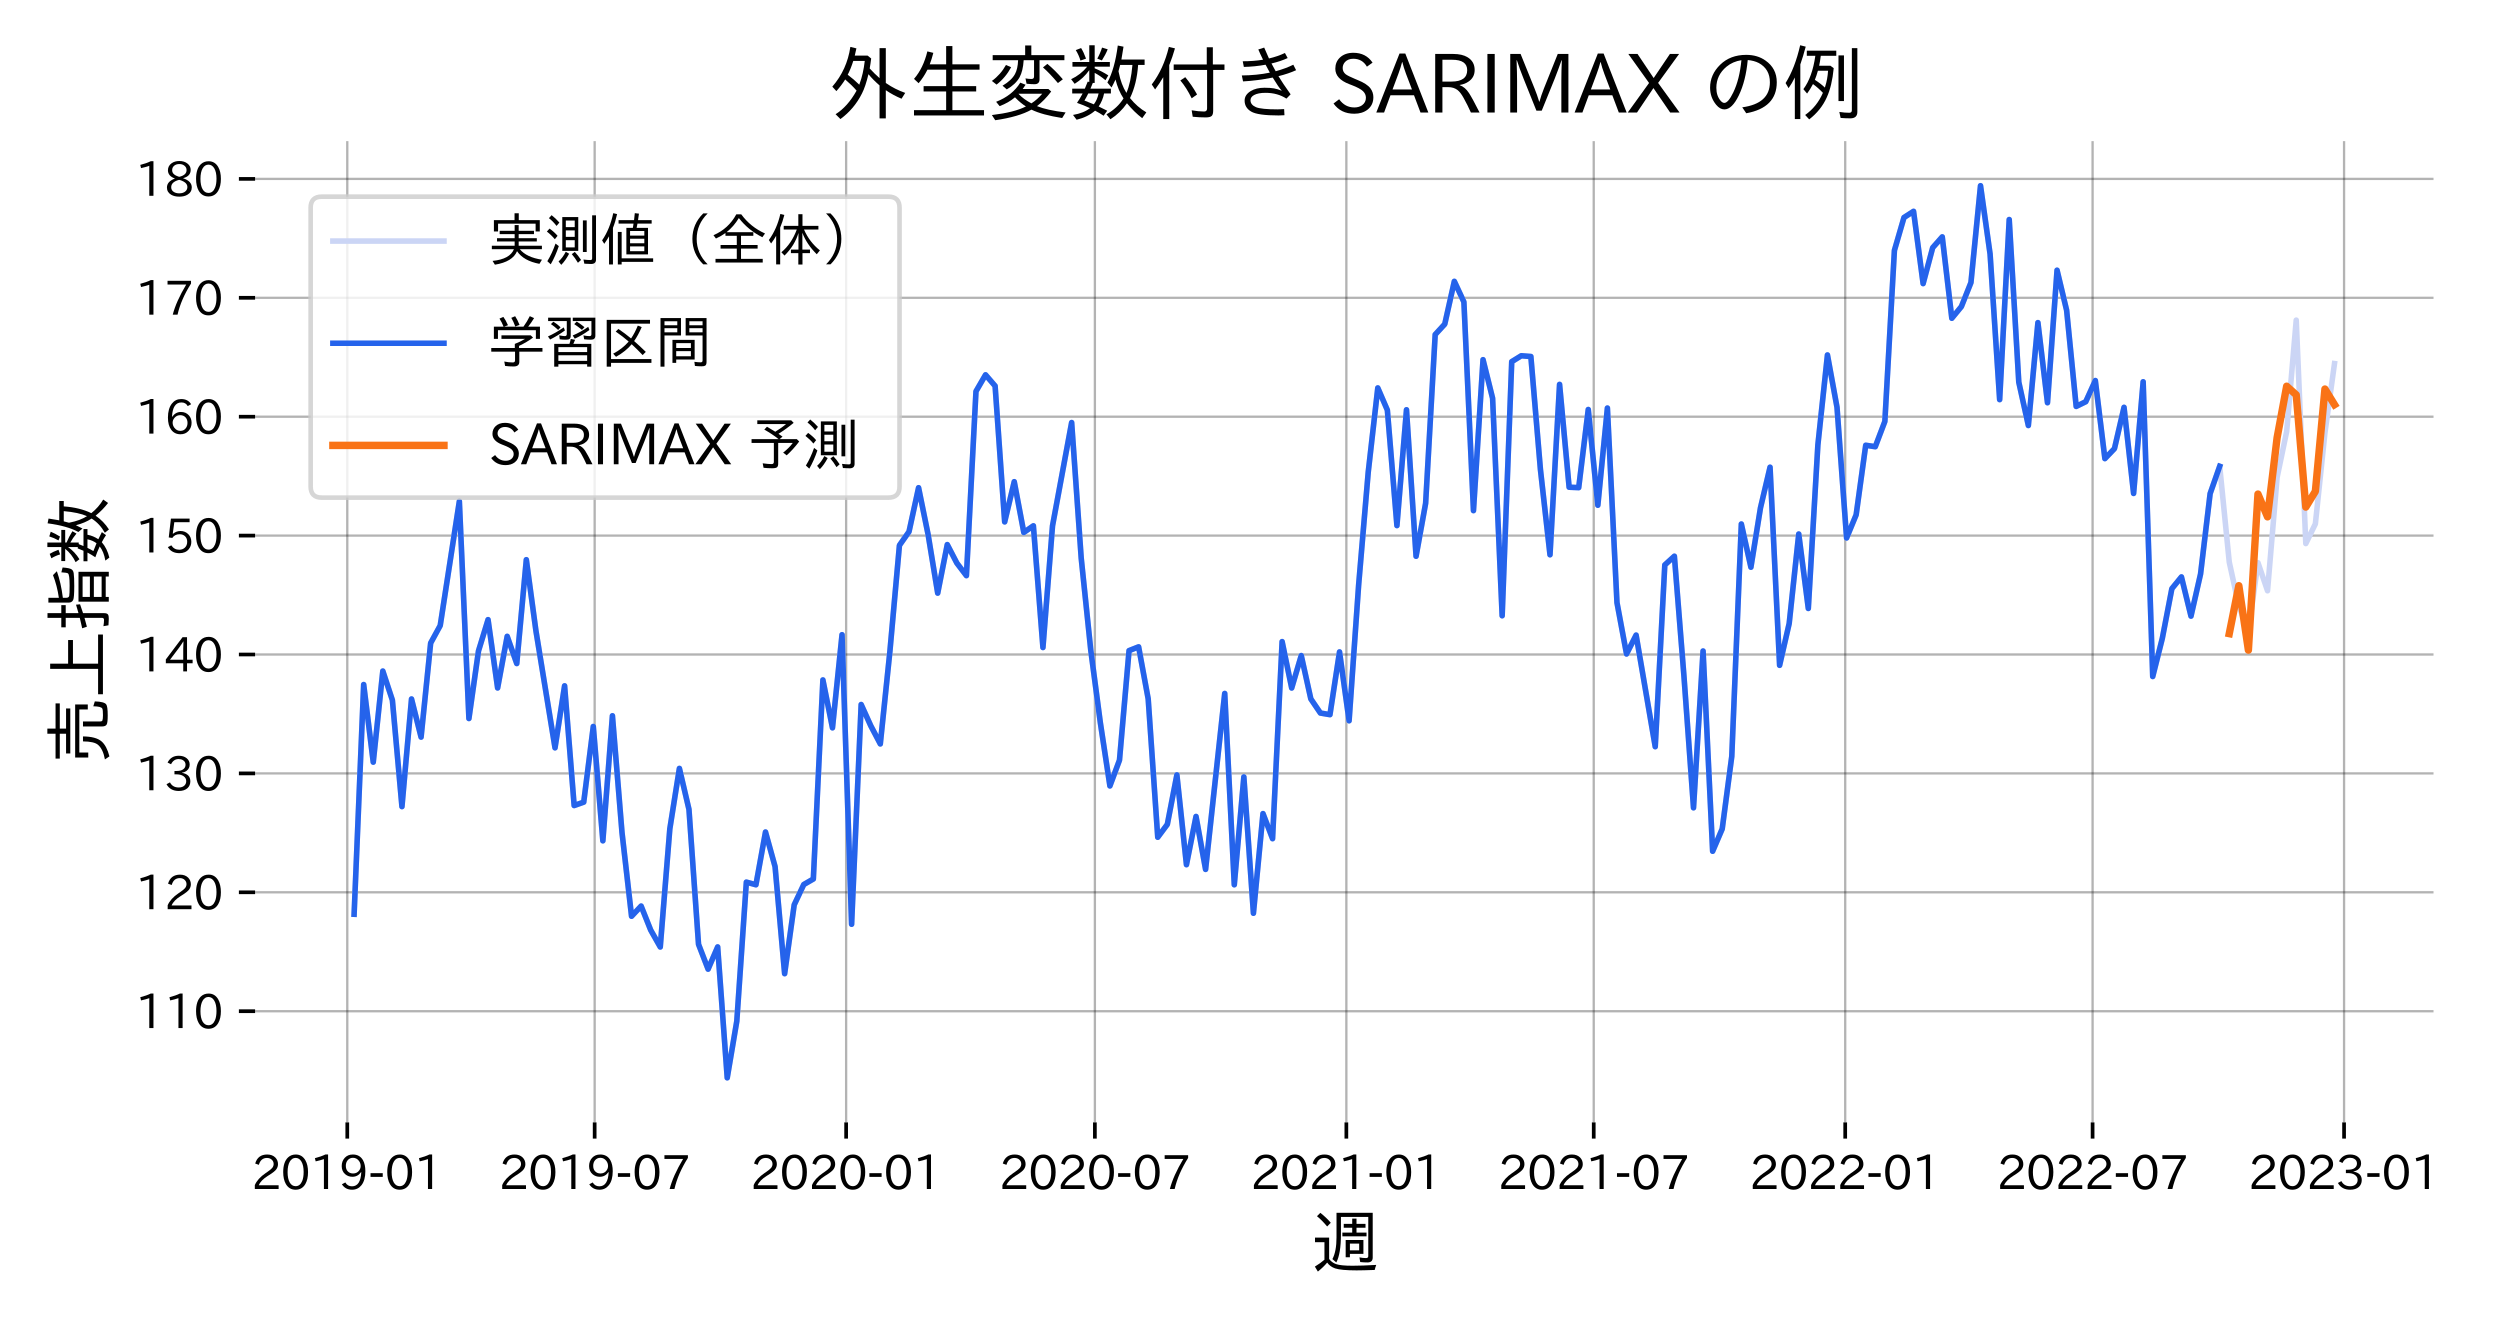 <?xml version="1.0" encoding="utf-8" standalone="no"?>
<!DOCTYPE svg PUBLIC "-//W3C//DTD SVG 1.1//EN"
  "http://www.w3.org/Graphics/SVG/1.1/DTD/svg11.dtd">
<svg xmlns:xlink="http://www.w3.org/1999/xlink" width="540pt" height="288pt" viewBox="0 0 540 288" xmlns="http://www.w3.org/2000/svg" version="1.1">
 <defs>
  <style type="text/css">*{stroke-linejoin: round; stroke-linecap: butt}</style>
 </defs>
 <g id="figure_1">
  <g id="patch_1">
   <path d="M 0 288 
L 540 288 
L 540 0 
L 0 0 
z
" style="fill: #ffffff"/>
  </g>
  <g id="axes_1">
   <g id="patch_2">
    <path d="M 55.1 242.44 
L 525.64 242.44 
L 525.64 30.48 
L 55.1 30.48 
z
" style="fill: #ffffff"/>
   </g>
   <g id="matplotlib.axis_1">
    <g id="xtick_1">
     <g id="line2d_1">
      <path d="M 75.012 242.44 
L 75.012 30.48 
" clip-path="url(#p48bb4547c5)" style="fill: none; stroke: #000000; stroke-opacity: 0.3; stroke-width: 0.5; stroke-linecap: square"/>
     </g>
     <g id="line2d_2">
      <defs>
       <path id="m33525cfb78" d="M 0 0 
L 0 3.5 
" style="stroke: #000000; stroke-width: 0.8"/>
      </defs>
      <g>
       <use xlink:href="#m33525cfb78" x="75.012" y="242.44" style="stroke: #000000; stroke-width: 0.8"/>
      </g>
     </g>
     <g id="text_1">
      <!-- 2019-01 -->
      <g transform="translate(54.327 256.931) scale(0.1 -0.1)">
       <defs>
        <path id="IPAexGothic-32" d="M 3659 63 
L 447 63 
L 447 594 
Q 825 1475 1894 2203 
L 2072 2322 
Q 2619 2697 2791 2906 
Q 2988 3153 2988 3444 
Q 2988 3772 2756 4003 
Q 2500 4259 2084 4259 
Q 1250 4259 991 3328 
L 497 3506 
Q 853 4725 2116 4725 
Q 2806 4725 3216 4316 
Q 3575 3947 3575 3425 
Q 3575 3038 3344 2722 
Q 3131 2416 2366 1938 
L 2231 1856 
Q 1256 1253 978 569 
L 3659 569 
L 3659 63 
z
" transform="scale(0.016)"/>
        <path id="IPAexGothic-30" d="M 2038 4725 
Q 2881 4725 3334 3944 
Q 3694 3325 3694 2344 
Q 3694 1372 3334 741 
Q 2888 -31 2016 -31 
Q 1147 -31 700 741 
Q 341 1372 341 2350 
Q 341 3713 1000 4334 
Q 1419 4725 2038 4725 
z
M 2016 4266 
Q 1516 4266 1228 3759 
Q 934 3247 934 2344 
Q 934 1456 1222 947 
Q 1513 447 2016 447 
Q 2619 447 2909 1153 
Q 3100 1622 3100 2375 
Q 3100 3256 2806 3759 
Q 2509 4266 2016 4266 
z
" transform="scale(0.016)"/>
        <path id="IPAexGothic-31" d="M 2463 63 
L 1900 63 
L 1900 4103 
Q 1372 3922 788 3797 
L 684 4231 
Q 1519 4441 2106 4731 
L 2463 4731 
L 2463 63 
z
" transform="scale(0.016)"/>
        <path id="IPAexGothic-39" d="M 2984 2356 
Q 2544 1716 1813 1716 
Q 1253 1716 847 2056 
Q 366 2459 366 3163 
Q 366 3813 769 4266 
Q 1181 4725 1869 4725 
Q 2800 4725 3241 3950 
Q 3559 3378 3559 2472 
Q 3559 1250 3041 588 
Q 2553 -31 1769 -31 
Q 859 -31 391 703 
L 853 953 
Q 1156 428 1753 428 
Q 2922 428 3009 2356 
L 2984 2356 
z
M 1888 4278 
Q 1450 4278 1172 3950 
Q 922 3653 922 3200 
Q 922 2741 1159 2478 
Q 1434 2163 1906 2163 
Q 2431 2163 2728 2572 
Q 2925 2847 2925 3169 
Q 2925 3553 2694 3863 
Q 2375 4278 1888 4278 
z
" transform="scale(0.016)"/>
        <path id="IPAexGothic-2d" d="M 1969 1703 
L 319 1703 
L 319 2203 
L 1969 2203 
L 1969 1703 
z
" transform="scale(0.016)"/>
       </defs>
       <use xlink:href="#IPAexGothic-32"/>
       <use xlink:href="#IPAexGothic-30" transform="translate(62.988 0)"/>
       <use xlink:href="#IPAexGothic-31" transform="translate(125.977 0)"/>
       <use xlink:href="#IPAexGothic-39" transform="translate(188.965 0)"/>
       <use xlink:href="#IPAexGothic-2d" transform="translate(251.953 0)"/>
       <use xlink:href="#IPAexGothic-30" transform="translate(287.744 0)"/>
       <use xlink:href="#IPAexGothic-31" transform="translate(350.732 0)"/>
      </g>
     </g>
    </g>
    <g id="xtick_2">
     <g id="line2d_3">
      <path d="M 128.446 242.44 
L 128.446 30.48 
" clip-path="url(#p48bb4547c5)" style="fill: none; stroke: #000000; stroke-opacity: 0.3; stroke-width: 0.5; stroke-linecap: square"/>
     </g>
     <g id="line2d_4">
      <g>
       <use xlink:href="#m33525cfb78" x="128.446" y="242.44" style="stroke: #000000; stroke-width: 0.8"/>
      </g>
     </g>
     <g id="text_2">
      <!-- 2019-07 -->
      <g transform="translate(107.76 256.931) scale(0.1 -0.1)">
       <defs>
        <path id="IPAexGothic-37" d="M 3597 4263 
Q 2238 2106 1778 63 
L 1131 63 
Q 1581 1834 2950 4128 
L 428 4128 
L 428 4634 
L 3597 4634 
L 3597 4263 
z
" transform="scale(0.016)"/>
       </defs>
       <use xlink:href="#IPAexGothic-32"/>
       <use xlink:href="#IPAexGothic-30" transform="translate(62.988 0)"/>
       <use xlink:href="#IPAexGothic-31" transform="translate(125.977 0)"/>
       <use xlink:href="#IPAexGothic-39" transform="translate(188.965 0)"/>
       <use xlink:href="#IPAexGothic-2d" transform="translate(251.953 0)"/>
       <use xlink:href="#IPAexGothic-30" transform="translate(287.744 0)"/>
       <use xlink:href="#IPAexGothic-37" transform="translate(350.732 0)"/>
      </g>
     </g>
    </g>
    <g id="xtick_3">
     <g id="line2d_5">
      <path d="M 182.765 242.44 
L 182.765 30.48 
" clip-path="url(#p48bb4547c5)" style="fill: none; stroke: #000000; stroke-opacity: 0.3; stroke-width: 0.5; stroke-linecap: square"/>
     </g>
     <g id="line2d_6">
      <g>
       <use xlink:href="#m33525cfb78" x="182.765" y="242.44" style="stroke: #000000; stroke-width: 0.8"/>
      </g>
     </g>
     <g id="text_3">
      <!-- 2020-01 -->
      <g transform="translate(162.08 256.931) scale(0.1 -0.1)">
       <use xlink:href="#IPAexGothic-32"/>
       <use xlink:href="#IPAexGothic-30" transform="translate(62.988 0)"/>
       <use xlink:href="#IPAexGothic-32" transform="translate(125.977 0)"/>
       <use xlink:href="#IPAexGothic-30" transform="translate(188.965 0)"/>
       <use xlink:href="#IPAexGothic-2d" transform="translate(251.953 0)"/>
       <use xlink:href="#IPAexGothic-30" transform="translate(287.744 0)"/>
       <use xlink:href="#IPAexGothic-31" transform="translate(350.732 0)"/>
      </g>
     </g>
    </g>
    <g id="xtick_4">
     <g id="line2d_7">
      <path d="M 236.494 242.44 
L 236.494 30.48 
" clip-path="url(#p48bb4547c5)" style="fill: none; stroke: #000000; stroke-opacity: 0.3; stroke-width: 0.5; stroke-linecap: square"/>
     </g>
     <g id="line2d_8">
      <g>
       <use xlink:href="#m33525cfb78" x="236.494" y="242.44" style="stroke: #000000; stroke-width: 0.8"/>
      </g>
     </g>
     <g id="text_4">
      <!-- 2020-07 -->
      <g transform="translate(215.808 256.931) scale(0.1 -0.1)">
       <use xlink:href="#IPAexGothic-32"/>
       <use xlink:href="#IPAexGothic-30" transform="translate(62.988 0)"/>
       <use xlink:href="#IPAexGothic-32" transform="translate(125.977 0)"/>
       <use xlink:href="#IPAexGothic-30" transform="translate(188.965 0)"/>
       <use xlink:href="#IPAexGothic-2d" transform="translate(251.953 0)"/>
       <use xlink:href="#IPAexGothic-30" transform="translate(287.744 0)"/>
       <use xlink:href="#IPAexGothic-37" transform="translate(350.732 0)"/>
      </g>
     </g>
    </g>
    <g id="xtick_5">
     <g id="line2d_9">
      <path d="M 290.813 242.44 
L 290.813 30.48 
" clip-path="url(#p48bb4547c5)" style="fill: none; stroke: #000000; stroke-opacity: 0.3; stroke-width: 0.5; stroke-linecap: square"/>
     </g>
     <g id="line2d_10">
      <g>
       <use xlink:href="#m33525cfb78" x="290.813" y="242.44" style="stroke: #000000; stroke-width: 0.8"/>
      </g>
     </g>
     <g id="text_5">
      <!-- 2021-01 -->
      <g transform="translate(270.128 256.931) scale(0.1 -0.1)">
       <use xlink:href="#IPAexGothic-32"/>
       <use xlink:href="#IPAexGothic-30" transform="translate(62.988 0)"/>
       <use xlink:href="#IPAexGothic-32" transform="translate(125.977 0)"/>
       <use xlink:href="#IPAexGothic-31" transform="translate(188.965 0)"/>
       <use xlink:href="#IPAexGothic-2d" transform="translate(251.953 0)"/>
       <use xlink:href="#IPAexGothic-30" transform="translate(287.744 0)"/>
       <use xlink:href="#IPAexGothic-31" transform="translate(350.732 0)"/>
      </g>
     </g>
    </g>
    <g id="xtick_6">
     <g id="line2d_11">
      <path d="M 344.246 242.44 
L 344.246 30.48 
" clip-path="url(#p48bb4547c5)" style="fill: none; stroke: #000000; stroke-opacity: 0.3; stroke-width: 0.5; stroke-linecap: square"/>
     </g>
     <g id="line2d_12">
      <g>
       <use xlink:href="#m33525cfb78" x="344.246" y="242.44" style="stroke: #000000; stroke-width: 0.8"/>
      </g>
     </g>
     <g id="text_6">
      <!-- 2021-07 -->
      <g transform="translate(323.561 256.931) scale(0.1 -0.1)">
       <use xlink:href="#IPAexGothic-32"/>
       <use xlink:href="#IPAexGothic-30" transform="translate(62.988 0)"/>
       <use xlink:href="#IPAexGothic-32" transform="translate(125.977 0)"/>
       <use xlink:href="#IPAexGothic-31" transform="translate(188.965 0)"/>
       <use xlink:href="#IPAexGothic-2d" transform="translate(251.953 0)"/>
       <use xlink:href="#IPAexGothic-30" transform="translate(287.744 0)"/>
       <use xlink:href="#IPAexGothic-37" transform="translate(350.732 0)"/>
      </g>
     </g>
    </g>
    <g id="xtick_7">
     <g id="line2d_13">
      <path d="M 398.565 242.44 
L 398.565 30.48 
" clip-path="url(#p48bb4547c5)" style="fill: none; stroke: #000000; stroke-opacity: 0.3; stroke-width: 0.5; stroke-linecap: square"/>
     </g>
     <g id="line2d_14">
      <g>
       <use xlink:href="#m33525cfb78" x="398.565" y="242.44" style="stroke: #000000; stroke-width: 0.8"/>
      </g>
     </g>
     <g id="text_7">
      <!-- 2022-01 -->
      <g transform="translate(377.88 256.931) scale(0.1 -0.1)">
       <use xlink:href="#IPAexGothic-32"/>
       <use xlink:href="#IPAexGothic-30" transform="translate(62.988 0)"/>
       <use xlink:href="#IPAexGothic-32" transform="translate(125.977 0)"/>
       <use xlink:href="#IPAexGothic-32" transform="translate(188.965 0)"/>
       <use xlink:href="#IPAexGothic-2d" transform="translate(251.953 0)"/>
       <use xlink:href="#IPAexGothic-30" transform="translate(287.744 0)"/>
       <use xlink:href="#IPAexGothic-31" transform="translate(350.732 0)"/>
      </g>
     </g>
    </g>
    <g id="xtick_8">
     <g id="line2d_15">
      <path d="M 451.999 242.44 
L 451.999 30.48 
" clip-path="url(#p48bb4547c5)" style="fill: none; stroke: #000000; stroke-opacity: 0.3; stroke-width: 0.5; stroke-linecap: square"/>
     </g>
     <g id="line2d_16">
      <g>
       <use xlink:href="#m33525cfb78" x="451.999" y="242.44" style="stroke: #000000; stroke-width: 0.8"/>
      </g>
     </g>
     <g id="text_8">
      <!-- 2022-07 -->
      <g transform="translate(431.314 256.931) scale(0.1 -0.1)">
       <use xlink:href="#IPAexGothic-32"/>
       <use xlink:href="#IPAexGothic-30" transform="translate(62.988 0)"/>
       <use xlink:href="#IPAexGothic-32" transform="translate(125.977 0)"/>
       <use xlink:href="#IPAexGothic-32" transform="translate(188.965 0)"/>
       <use xlink:href="#IPAexGothic-2d" transform="translate(251.953 0)"/>
       <use xlink:href="#IPAexGothic-30" transform="translate(287.744 0)"/>
       <use xlink:href="#IPAexGothic-37" transform="translate(350.732 0)"/>
      </g>
     </g>
    </g>
    <g id="xtick_9">
     <g id="line2d_17">
      <path d="M 506.318 242.44 
L 506.318 30.48 
" clip-path="url(#p48bb4547c5)" style="fill: none; stroke: #000000; stroke-opacity: 0.3; stroke-width: 0.5; stroke-linecap: square"/>
     </g>
     <g id="line2d_18">
      <g>
       <use xlink:href="#m33525cfb78" x="506.318" y="242.44" style="stroke: #000000; stroke-width: 0.8"/>
      </g>
     </g>
     <g id="text_9">
      <!-- 2023-01 -->
      <g transform="translate(485.633 256.931) scale(0.1 -0.1)">
       <defs>
        <path id="IPAexGothic-33" d="M 2381 2419 
Q 3506 2216 3506 1278 
Q 3506 716 3128 356 
Q 2709 -31 1944 -31 
Q 797 -31 288 881 
L 756 1131 
Q 1109 441 1938 441 
Q 2425 441 2694 691 
Q 2950 928 2950 1291 
Q 2950 1719 2566 1978 
Q 2216 2213 1644 2213 
L 1363 2213 
L 1363 2669 
L 1656 2669 
Q 2231 2669 2534 2888 
Q 2859 3119 2859 3509 
Q 2859 3934 2494 4138 
Q 2259 4278 1931 4278 
Q 1238 4278 903 3578 
L 434 3803 
Q 897 4725 1938 4725 
Q 2597 4725 3006 4394 
Q 3416 4069 3416 3534 
Q 3416 3028 3019 2706 
Q 2763 2500 2381 2444 
L 2381 2419 
z
" transform="scale(0.016)"/>
       </defs>
       <use xlink:href="#IPAexGothic-32"/>
       <use xlink:href="#IPAexGothic-30" transform="translate(62.988 0)"/>
       <use xlink:href="#IPAexGothic-32" transform="translate(125.977 0)"/>
       <use xlink:href="#IPAexGothic-33" transform="translate(188.965 0)"/>
       <use xlink:href="#IPAexGothic-2d" transform="translate(251.953 0)"/>
       <use xlink:href="#IPAexGothic-30" transform="translate(287.744 0)"/>
       <use xlink:href="#IPAexGothic-31" transform="translate(350.732 0)"/>
      </g>
     </g>
    </g>
    <g id="text_10">
     <!-- 週 -->
     <g transform="translate(283.17 273.617) scale(0.144 -0.144)">
      <defs>
       <path id="IPAexGothic-9031" d="M 1703 728 
Q 1944 394 2356 247 
Q 2788 94 3891 94 
Q 4791 94 6119 172 
Q 6019 -84 5978 -300 
Q 4853 -341 4275 -341 
Q 2825 -341 2259 -153 
Q 1791 9 1519 391 
Q 1175 -28 647 -453 
L 366 13 
Q 916 350 1263 659 
L 1263 2303 
L 378 2303 
L 378 2731 
L 1703 2731 
L 1703 728 
z
M 4916 2509 
L 4916 1209 
L 3650 1209 
L 3650 891 
L 3253 891 
L 3253 2509 
L 4916 2509 
z
M 4519 2169 
L 3650 2169 
L 3650 1541 
L 4519 1541 
L 4519 2169 
z
M 5788 5056 
L 5788 863 
Q 5788 403 5294 403 
Q 4950 403 4616 441 
L 4544 878 
Q 4866 813 5159 813 
Q 5372 813 5372 997 
L 5372 4672 
L 2809 4672 
L 2809 3053 
Q 2809 1206 2375 403 
L 2009 716 
Q 2394 1438 2394 2753 
L 2394 5056 
L 5788 5056 
z
M 4269 4019 
L 5113 4019 
L 5113 3659 
L 4269 3659 
L 4269 3200 
L 5209 3200 
L 5209 2853 
L 2944 2853 
L 2944 3200 
L 3866 3200 
L 3866 3659 
L 3072 3659 
L 3072 4019 
L 3866 4019 
L 3866 4513 
L 4269 4513 
L 4269 4019 
z
M 1516 3775 
Q 1034 4359 563 4738 
L 878 5056 
Q 1484 4572 1856 4122 
L 1516 3775 
z
" transform="scale(0.016)"/>
      </defs>
      <use xlink:href="#IPAexGothic-9031"/>
     </g>
    </g>
   </g>
   <g id="matplotlib.axis_2">
    <g id="ytick_1">
     <g id="line2d_19">
      <path d="M 55.1 218.422 
L 525.64 218.422 
" clip-path="url(#p48bb4547c5)" style="fill: none; stroke: #000000; stroke-opacity: 0.3; stroke-width: 0.5; stroke-linecap: square"/>
     </g>
     <g id="line2d_20">
      <defs>
       <path id="m627db02316" d="M 0 0 
L -3.5 0 
" style="stroke: #000000; stroke-width: 0.8"/>
      </defs>
      <g>
       <use xlink:href="#m627db02316" x="55.1" y="218.422" style="stroke: #000000; stroke-width: 0.8"/>
      </g>
     </g>
     <g id="text_11">
      <!-- 110 -->
      <g transform="translate(29.205 222.168) scale(0.1 -0.1)">
       <use xlink:href="#IPAexGothic-31"/>
       <use xlink:href="#IPAexGothic-31" transform="translate(62.988 0)"/>
       <use xlink:href="#IPAexGothic-30" transform="translate(125.977 0)"/>
      </g>
     </g>
    </g>
    <g id="ytick_2">
     <g id="line2d_21">
      <path d="M 55.1 192.739 
L 525.64 192.739 
" clip-path="url(#p48bb4547c5)" style="fill: none; stroke: #000000; stroke-opacity: 0.3; stroke-width: 0.5; stroke-linecap: square"/>
     </g>
     <g id="line2d_22">
      <g>
       <use xlink:href="#m627db02316" x="55.1" y="192.739" style="stroke: #000000; stroke-width: 0.8"/>
      </g>
     </g>
     <g id="text_12">
      <!-- 120 -->
      <g transform="translate(29.205 196.485) scale(0.1 -0.1)">
       <use xlink:href="#IPAexGothic-31"/>
       <use xlink:href="#IPAexGothic-32" transform="translate(62.988 0)"/>
       <use xlink:href="#IPAexGothic-30" transform="translate(125.977 0)"/>
      </g>
     </g>
    </g>
    <g id="ytick_3">
     <g id="line2d_23">
      <path d="M 55.1 167.057 
L 525.64 167.057 
" clip-path="url(#p48bb4547c5)" style="fill: none; stroke: #000000; stroke-opacity: 0.3; stroke-width: 0.5; stroke-linecap: square"/>
     </g>
     <g id="line2d_24">
      <g>
       <use xlink:href="#m627db02316" x="55.1" y="167.057" style="stroke: #000000; stroke-width: 0.8"/>
      </g>
     </g>
     <g id="text_13">
      <!-- 130 -->
      <g transform="translate(29.205 170.802) scale(0.1 -0.1)">
       <use xlink:href="#IPAexGothic-31"/>
       <use xlink:href="#IPAexGothic-33" transform="translate(62.988 0)"/>
       <use xlink:href="#IPAexGothic-30" transform="translate(125.977 0)"/>
      </g>
     </g>
    </g>
    <g id="ytick_4">
     <g id="line2d_25">
      <path d="M 55.1 141.374 
L 525.64 141.374 
" clip-path="url(#p48bb4547c5)" style="fill: none; stroke: #000000; stroke-opacity: 0.3; stroke-width: 0.5; stroke-linecap: square"/>
     </g>
     <g id="line2d_26">
      <g>
       <use xlink:href="#m627db02316" x="55.1" y="141.374" style="stroke: #000000; stroke-width: 0.8"/>
      </g>
     </g>
     <g id="text_14">
      <!-- 140 -->
      <g transform="translate(29.205 145.119) scale(0.1 -0.1)">
       <defs>
        <path id="IPAexGothic-34" d="M 3813 1159 
L 3059 1159 
L 3059 63 
L 2547 63 
L 2547 1159 
L 197 1159 
L 197 1672 
L 2456 4678 
L 3059 4678 
L 3059 1634 
L 3813 1634 
L 3813 1159 
z
M 2578 4109 
L 2559 4109 
Q 2278 3656 2003 3284 
L 759 1634 
L 2547 1634 
L 2547 3144 
Q 2547 3481 2578 4109 
z
" transform="scale(0.016)"/>
       </defs>
       <use xlink:href="#IPAexGothic-31"/>
       <use xlink:href="#IPAexGothic-34" transform="translate(62.988 0)"/>
       <use xlink:href="#IPAexGothic-30" transform="translate(125.977 0)"/>
      </g>
     </g>
    </g>
    <g id="ytick_5">
     <g id="line2d_27">
      <path d="M 55.1 115.691 
L 525.64 115.691 
" clip-path="url(#p48bb4547c5)" style="fill: none; stroke: #000000; stroke-opacity: 0.3; stroke-width: 0.5; stroke-linecap: square"/>
     </g>
     <g id="line2d_28">
      <g>
       <use xlink:href="#m627db02316" x="55.1" y="115.691" style="stroke: #000000; stroke-width: 0.8"/>
      </g>
     </g>
     <g id="text_15">
      <!-- 150 -->
      <g transform="translate(29.205 119.436) scale(0.1 -0.1)">
       <defs>
        <path id="IPAexGothic-35" d="M 1178 2603 
Q 1634 2963 2172 2963 
Q 2816 2963 3241 2528 
Q 3638 2113 3638 1497 
Q 3638 938 3297 513 
Q 2869 -31 2031 -31 
Q 959 -31 469 784 
L 938 1028 
Q 1309 434 2013 434 
Q 2466 434 2769 716 
Q 3081 1013 3081 1503 
Q 3081 1966 2806 2241 
Q 2519 2528 2056 2528 
Q 1406 2528 1072 2028 
L 591 2091 
L 884 4634 
L 3406 4634 
L 3406 4153 
L 1341 4153 
L 1134 2603 
L 1178 2603 
z
" transform="scale(0.016)"/>
       </defs>
       <use xlink:href="#IPAexGothic-31"/>
       <use xlink:href="#IPAexGothic-35" transform="translate(62.988 0)"/>
       <use xlink:href="#IPAexGothic-30" transform="translate(125.977 0)"/>
      </g>
     </g>
    </g>
    <g id="ytick_6">
     <g id="line2d_29">
      <path d="M 55.1 90.008 
L 525.64 90.008 
" clip-path="url(#p48bb4547c5)" style="fill: none; stroke: #000000; stroke-opacity: 0.3; stroke-width: 0.5; stroke-linecap: square"/>
     </g>
     <g id="line2d_30">
      <g>
       <use xlink:href="#m627db02316" x="55.1" y="90.008" style="stroke: #000000; stroke-width: 0.8"/>
      </g>
     </g>
     <g id="text_16">
      <!-- 160 -->
      <g transform="translate(29.205 93.754) scale(0.1 -0.1)">
       <defs>
        <path id="IPAexGothic-36" d="M 1056 2328 
Q 1509 2981 2234 2981 
Q 2906 2981 3316 2513 
Q 3675 2106 3675 1522 
Q 3675 884 3272 434 
Q 2853 -31 2178 -31 
Q 1375 -31 922 581 
Q 481 1178 481 2228 
Q 481 3425 1013 4109 
Q 1494 4725 2272 4725 
Q 3191 4725 3609 4025 
L 3150 3775 
Q 2894 4266 2300 4266 
Q 1119 4266 1031 2328 
L 1056 2328 
z
M 2141 2547 
Q 1684 2547 1384 2206 
Q 1116 1900 1116 1541 
Q 1116 1156 1353 844 
Q 1672 428 2159 428 
Q 2669 428 2941 844 
Q 3125 1128 3125 1503 
Q 3125 1944 2881 2228 
Q 2600 2547 2141 2547 
z
" transform="scale(0.016)"/>
       </defs>
       <use xlink:href="#IPAexGothic-31"/>
       <use xlink:href="#IPAexGothic-36" transform="translate(62.988 0)"/>
       <use xlink:href="#IPAexGothic-30" transform="translate(125.977 0)"/>
      </g>
     </g>
    </g>
    <g id="ytick_7">
     <g id="line2d_31">
      <path d="M 55.1 64.326 
L 525.64 64.326 
" clip-path="url(#p48bb4547c5)" style="fill: none; stroke: #000000; stroke-opacity: 0.3; stroke-width: 0.5; stroke-linecap: square"/>
     </g>
     <g id="line2d_32">
      <g>
       <use xlink:href="#m627db02316" x="55.1" y="64.326" style="stroke: #000000; stroke-width: 0.8"/>
      </g>
     </g>
     <g id="text_17">
      <!-- 170 -->
      <g transform="translate(29.205 68.071) scale(0.1 -0.1)">
       <use xlink:href="#IPAexGothic-31"/>
       <use xlink:href="#IPAexGothic-37" transform="translate(62.988 0)"/>
       <use xlink:href="#IPAexGothic-30" transform="translate(125.977 0)"/>
      </g>
     </g>
    </g>
    <g id="ytick_8">
     <g id="line2d_33">
      <path d="M 55.1 38.643 
L 525.64 38.643 
" clip-path="url(#p48bb4547c5)" style="fill: none; stroke: #000000; stroke-opacity: 0.3; stroke-width: 0.5; stroke-linecap: square"/>
     </g>
     <g id="line2d_34">
      <g>
       <use xlink:href="#m627db02316" x="55.1" y="38.643" style="stroke: #000000; stroke-width: 0.8"/>
      </g>
     </g>
     <g id="text_18">
      <!-- 180 -->
      <g transform="translate(29.205 42.388) scale(0.1 -0.1)">
       <defs>
        <path id="IPAexGothic-38" d="M 2541 2425 
Q 3700 2031 3700 1197 
Q 3700 541 3100 197 
Q 2663 -56 2016 -56 
Q 1366 -56 928 197 
Q 347 531 347 1178 
Q 347 1988 1409 2381 
L 1409 2400 
Q 481 2734 481 3509 
Q 481 4100 981 4456 
Q 1406 4756 2019 4756 
Q 2703 4756 3131 4403 
Q 3553 4069 3553 3566 
Q 3553 2706 2541 2444 
L 2541 2425 
z
M 2022 2625 
Q 2997 2856 2997 3528 
Q 2997 3916 2675 4150 
Q 2413 4347 2016 4347 
Q 1606 4347 1331 4128 
Q 1050 3897 1050 3522 
Q 1050 3150 1350 2925 
Q 1494 2809 1722 2722 
Q 1984 2616 2022 2625 
z
M 1978 2209 
Q 922 1931 922 1216 
Q 922 775 1313 556 
Q 1606 391 2009 391 
Q 2575 391 2881 697 
Q 3106 922 3106 1250 
Q 3106 1594 2794 1850 
Q 2609 1994 2350 2100 
Q 2047 2222 1978 2209 
z
" transform="scale(0.016)"/>
       </defs>
       <use xlink:href="#IPAexGothic-31"/>
       <use xlink:href="#IPAexGothic-38" transform="translate(62.988 0)"/>
       <use xlink:href="#IPAexGothic-30" transform="translate(125.977 0)"/>
      </g>
     </g>
    </g>
    <g id="text_19">
     <!-- 売上指数 -->
     <g transform="translate(22.469 165.26) rotate(-90) scale(0.144 -0.144)">
      <defs>
       <path id="IPAexGothic-58f2" d="M 2938 4544 
L 2938 5313 
L 3419 5313 
L 3419 4544 
L 5781 4544 
L 5781 4147 
L 3419 4147 
L 3419 3559 
L 5306 3559 
L 5306 3163 
L 1088 3163 
L 1088 3559 
L 2938 3559 
L 2938 4147 
L 609 4147 
L 609 4544 
L 2938 4544 
z
M 5684 2706 
L 5684 1522 
L 5216 1522 
L 5216 2316 
L 1178 2316 
L 1178 1478 
L 709 1478 
L 709 2706 
L 5684 2706 
z
M 531 -84 
Q 1494 91 1894 556 
Q 2213 913 2222 1972 
L 2688 1972 
Q 2678 756 2216 225 
Q 1794 -256 819 -506 
L 531 -84 
z
M 3622 1972 
L 4091 1972 
L 4091 353 
Q 4091 191 4181 153 
Q 4313 100 4684 100 
Q 5169 100 5294 159 
Q 5503 256 5513 1006 
L 5972 863 
Q 5944 -22 5691 -206 
Q 5503 -347 4659 -347 
Q 3981 -347 3809 -250 
Q 3622 -144 3622 178 
L 3622 1972 
z
" transform="scale(0.016)"/>
       <path id="IPAexGothic-4e0a" d="M 3259 3366 
L 5475 3366 
L 5475 2913 
L 3259 2913 
L 3259 556 
L 5991 556 
L 5991 103 
L 391 103 
L 391 556 
L 2772 556 
L 2772 5050 
L 3259 5050 
L 3259 3366 
z
" transform="scale(0.016)"/>
       <path id="IPAexGothic-6307" d="M 1303 4006 
L 1303 5300 
L 1744 5300 
L 1744 4006 
L 2494 4006 
L 2494 3591 
L 1744 3591 
L 1744 2394 
Q 1997 2456 2538 2625 
L 2575 2247 
Q 1997 2047 1744 1966 
L 1744 -13 
Q 1744 -291 1609 -378 
Q 1500 -447 1219 -447 
Q 959 -447 606 -416 
L 522 56 
Q 859 0 1109 0 
Q 1303 0 1303 191 
L 1303 1831 
Q 941 1725 472 1606 
L 325 2047 
Q 1025 2197 1303 2272 
L 1303 3591 
L 413 3591 
L 413 4006 
L 1303 4006 
z
M 3184 4234 
Q 4325 4397 5309 4784 
L 5675 4422 
Q 4597 4034 3184 3859 
L 3184 3544 
Q 3184 3313 3356 3263 
Q 3513 3225 4344 3225 
Q 5372 3225 5475 3384 
Q 5544 3500 5572 4000 
L 6025 3884 
Q 5978 3200 5841 3028 
Q 5731 2878 5475 2841 
Q 5109 2791 4297 2791 
Q 3203 2791 2994 2888 
Q 2731 3003 2731 3328 
L 2731 5216 
L 3184 5216 
L 3184 4234 
z
M 5619 2394 
L 5619 -447 
L 5178 -447 
L 5178 -159 
L 3263 -159 
L 3263 -447 
L 2822 -447 
L 2822 2394 
L 5619 2394 
z
M 3263 2009 
L 3263 1325 
L 5178 1325 
L 5178 2009 
L 3263 2009 
z
M 3263 953 
L 3263 225 
L 5178 225 
L 5178 953 
L 3263 953 
z
" transform="scale(0.016)"/>
       <path id="IPAexGothic-6570" d="M 2847 1553 
Q 2741 1006 2425 534 
Q 2625 441 3091 203 
L 2809 -188 
Q 2541 0 2144 209 
Q 1569 -291 703 -500 
L 422 -125 
Q 1263 19 1747 406 
Q 1222 650 734 816 
Q 975 1172 1147 1503 
L 1172 1553 
L 359 1553 
L 359 1925 
L 1344 1925 
Q 1406 2066 1569 2475 
L 1691 2450 
L 1691 3372 
Q 1250 2738 550 2303 
L 275 2663 
Q 1019 3013 1528 3641 
L 378 3641 
L 378 4006 
L 1691 4006 
L 1691 5313 
L 2113 5313 
L 2113 4006 
L 3297 4006 
L 3297 3641 
L 2113 3641 
L 2113 3513 
Q 2659 3291 3175 2963 
L 2956 2584 
Q 2553 2922 2113 3159 
L 2113 2372 
L 1966 2372 
Q 1928 2288 1872 2141 
Q 1806 1975 1784 1925 
L 3378 1925 
L 3378 1553 
L 2847 1553 
z
M 2419 1553 
L 1613 1553 
Q 1478 1269 1313 997 
Q 1559 909 2047 703 
Q 2313 1047 2419 1553 
z
M 4363 1163 
Q 3953 1781 3738 2638 
Q 3575 2281 3428 2016 
L 3103 2406 
Q 3675 3444 3916 5291 
L 4363 5200 
Q 4284 4666 4197 4197 
L 6009 4197 
L 6009 3775 
L 5503 3775 
Q 5397 2275 4869 1191 
Q 5419 503 6144 75 
L 5822 -378 
Q 5188 106 4631 788 
Q 4113 34 3341 -463 
L 3031 -78 
Q 3888 406 4363 1163 
z
M 4588 1594 
Q 4938 2388 5059 3775 
L 4100 3775 
Q 4041 3519 3972 3288 
Q 3981 3250 3991 3194 
Q 4175 2256 4588 1594 
z
M 1003 4116 
Q 878 4544 638 4934 
L 1053 5094 
Q 1247 4788 1438 4269 
L 1003 4116 
z
M 2316 4269 
Q 2550 4688 2688 5131 
L 3128 4997 
Q 2966 4588 2675 4128 
L 2316 4269 
z
" transform="scale(0.016)"/>
      </defs>
      <use xlink:href="#IPAexGothic-58f2"/>
      <use xlink:href="#IPAexGothic-4e0a" transform="translate(100 0)"/>
      <use xlink:href="#IPAexGothic-6307" transform="translate(200 0)"/>
      <use xlink:href="#IPAexGothic-6570" transform="translate(300 0)"/>
     </g>
    </g>
   </g>
   <g id="line2d_35">
    <path d="M 76.488 197.479 
L 78.555 147.865 
L 80.621 164.623 
L 82.688 144.95 
L 84.754 151.228 
L 86.821 174.225 
L 88.887 150.982 
L 90.954 159.212 
L 93.02 138.904 
L 95.087 135.117 
L 99.22 108.285 
L 101.286 155.199 
L 103.353 140.61 
L 105.419 133.847 
L 107.486 148.596 
L 109.552 137.45 
L 111.619 143.323 
L 113.685 120.898 
L 115.751 136.19 
L 119.884 161.528 
L 121.951 148.141 
L 124.017 173.996 
L 126.084 173.262 
L 128.15 156.92 
L 130.217 181.614 
L 132.283 154.61 
L 134.35 179.806 
L 136.416 197.911 
L 138.483 195.71 
L 140.549 200.894 
L 142.616 204.55 
L 144.682 179.027 
L 146.749 165.98 
L 148.815 174.818 
L 150.882 203.969 
L 152.948 209.337 
L 155.015 204.536 
L 157.081 232.805 
L 159.148 220.571 
L 161.214 190.539 
L 163.281 191.107 
L 165.347 179.717 
L 167.414 187.186 
L 169.48 210.313 
L 171.547 195.442 
L 173.613 191.056 
L 175.68 189.862 
L 177.746 146.87 
L 179.813 157.208 
L 181.879 137.1 
L 183.946 199.636 
L 186.012 152.178 
L 188.079 156.751 
L 190.145 160.686 
L 192.212 140.751 
L 194.278 117.79 
L 196.345 114.847 
L 198.411 105.348 
L 200.478 115.508 
L 202.544 128.114 
L 204.611 117.634 
L 206.677 121.619 
L 208.744 124.34 
L 210.81 84.531 
L 212.877 80.962 
L 214.943 83.365 
L 217.009 112.726 
L 219.076 104.048 
L 221.142 115.01 
L 223.209 113.576 
L 225.275 139.864 
L 227.342 113.588 
L 231.475 91.27 
L 233.541 120.545 
L 235.608 140.461 
L 237.674 156.115 
L 239.741 169.761 
L 241.807 164.193 
L 243.874 140.534 
L 245.94 139.72 
L 248.007 150.943 
L 250.073 180.846 
L 252.14 178.069 
L 254.206 167.377 
L 256.273 186.772 
L 258.339 176.359 
L 260.406 187.789 
L 264.539 149.789 
L 266.605 191.108 
L 268.672 167.818 
L 270.738 197.262 
L 272.805 175.742 
L 274.871 181.153 
L 276.938 138.589 
L 279.004 148.608 
L 281.071 141.604 
L 283.137 150.962 
L 285.204 154.015 
L 287.27 154.364 
L 289.337 140.817 
L 291.403 155.686 
L 293.47 126.302 
L 295.536 101.995 
L 297.603 83.793 
L 299.669 88.576 
L 301.736 113.527 
L 303.802 88.514 
L 305.869 120.15 
L 307.935 108.713 
L 310.002 72.262 
L 312.068 70.01 
L 314.135 60.771 
L 316.201 65.224 
L 318.268 110.294 
L 320.334 77.693 
L 322.4 86.022 
L 324.467 133.002 
L 326.533 78.115 
L 328.6 76.843 
L 330.666 77.007 
L 332.733 101.413 
L 334.799 119.829 
L 336.866 83.03 
L 338.932 105.238 
L 340.999 105.326 
L 343.065 88.455 
L 345.132 109.13 
L 347.198 88.141 
L 349.265 130.163 
L 351.331 141.257 
L 353.398 137.18 
L 357.531 161.285 
L 359.597 122.027 
L 361.664 120.145 
L 363.73 146.007 
L 365.797 174.484 
L 367.863 140.62 
L 369.93 183.871 
L 371.996 179.046 
L 374.063 163.381 
L 376.129 113.188 
L 378.196 122.515 
L 380.262 109.698 
L 382.329 100.918 
L 384.395 143.708 
L 386.462 134.677 
L 388.528 115.353 
L 390.595 131.425 
L 392.661 96.103 
L 394.728 76.673 
L 396.794 87.976 
L 398.861 116.202 
L 400.927 111.203 
L 402.994 96.179 
L 405.06 96.484 
L 407.127 91.033 
L 409.193 54.089 
L 411.26 46.98 
L 413.326 45.649 
L 415.393 61.257 
L 417.459 53.503 
L 419.526 51.165 
L 421.592 68.744 
L 423.658 66.223 
L 425.725 61.029 
L 427.791 40.115 
L 429.858 54.87 
L 431.924 86.317 
L 433.991 47.423 
L 436.057 82.541 
L 438.124 91.911 
L 440.19 69.689 
L 442.257 86.987 
L 444.323 58.368 
L 446.39 67.018 
L 448.456 87.786 
L 450.523 86.769 
L 452.589 82.2 
L 454.656 99.063 
L 456.722 96.902 
L 458.789 87.985 
L 460.855 106.58 
L 462.922 82.466 
L 464.988 146.125 
L 467.055 137.9 
L 469.121 127.155 
L 471.188 124.615 
L 473.254 133.083 
L 475.321 123.974 
L 477.387 106.62 
L 479.454 100.719 
L 481.52 121.416 
L 483.587 130.872 
L 485.653 136.403 
L 487.72 121.543 
L 489.786 127.606 
L 491.853 103.123 
L 493.919 93.217 
L 495.986 69.148 
L 498.052 117.41 
L 500.119 113.156 
L 502.185 93.501 
L 504.252 78.532 
L 504.252 78.532 
" clip-path="url(#p48bb4547c5)" style="fill: none; stroke: #cbd5f5; stroke-width: 1.2; stroke-linecap: square"/>
   </g>
   <g id="line2d_36">
    <path d="M 76.488 197.479 
L 78.555 147.865 
L 80.621 164.623 
L 82.688 144.95 
L 84.754 151.228 
L 86.821 174.225 
L 88.887 150.982 
L 90.954 159.212 
L 93.02 138.904 
L 95.087 135.117 
L 99.22 108.285 
L 101.286 155.199 
L 103.353 140.61 
L 105.419 133.847 
L 107.486 148.596 
L 109.552 137.45 
L 111.619 143.323 
L 113.685 120.898 
L 115.751 136.19 
L 119.884 161.528 
L 121.951 148.141 
L 124.017 173.996 
L 126.084 173.262 
L 128.15 156.92 
L 130.217 181.614 
L 132.283 154.61 
L 134.35 179.806 
L 136.416 197.911 
L 138.483 195.71 
L 140.549 200.894 
L 142.616 204.55 
L 144.682 179.027 
L 146.749 165.98 
L 148.815 174.818 
L 150.882 203.969 
L 152.948 209.337 
L 155.015 204.536 
L 157.081 232.805 
L 159.148 220.571 
L 161.214 190.539 
L 163.281 191.107 
L 165.347 179.717 
L 167.414 187.186 
L 169.48 210.313 
L 171.547 195.442 
L 173.613 191.056 
L 175.68 189.862 
L 177.746 146.87 
L 179.813 157.208 
L 181.879 137.1 
L 183.946 199.636 
L 186.012 152.178 
L 188.079 156.751 
L 190.145 160.686 
L 192.212 140.751 
L 194.278 117.79 
L 196.345 114.847 
L 198.411 105.348 
L 200.478 115.508 
L 202.544 128.114 
L 204.611 117.634 
L 206.677 121.619 
L 208.744 124.34 
L 210.81 84.531 
L 212.877 80.962 
L 214.943 83.365 
L 217.009 112.726 
L 219.076 104.048 
L 221.142 115.01 
L 223.209 113.576 
L 225.275 139.864 
L 227.342 113.588 
L 231.475 91.27 
L 233.541 120.545 
L 235.608 140.461 
L 237.674 156.115 
L 239.741 169.761 
L 241.807 164.193 
L 243.874 140.534 
L 245.94 139.72 
L 248.007 150.943 
L 250.073 180.846 
L 252.14 178.069 
L 254.206 167.377 
L 256.273 186.772 
L 258.339 176.359 
L 260.406 187.789 
L 264.539 149.789 
L 266.605 191.108 
L 268.672 167.818 
L 270.738 197.262 
L 272.805 175.742 
L 274.871 181.153 
L 276.938 138.589 
L 279.004 148.608 
L 281.071 141.604 
L 283.137 150.962 
L 285.204 154.015 
L 287.27 154.364 
L 289.337 140.817 
L 291.403 155.686 
L 293.47 126.302 
L 295.536 101.995 
L 297.603 83.793 
L 299.669 88.576 
L 301.736 113.527 
L 303.802 88.514 
L 305.869 120.15 
L 307.935 108.713 
L 310.002 72.262 
L 312.068 70.01 
L 314.135 60.771 
L 316.201 65.224 
L 318.268 110.294 
L 320.334 77.693 
L 322.4 86.022 
L 324.467 133.002 
L 326.533 78.115 
L 328.6 76.843 
L 330.666 77.007 
L 332.733 101.413 
L 334.799 119.829 
L 336.866 83.03 
L 338.932 105.238 
L 340.999 105.326 
L 343.065 88.455 
L 345.132 109.13 
L 347.198 88.141 
L 349.265 130.163 
L 351.331 141.257 
L 353.398 137.18 
L 357.531 161.285 
L 359.597 122.027 
L 361.664 120.145 
L 363.73 146.007 
L 365.797 174.484 
L 367.863 140.62 
L 369.93 183.871 
L 371.996 179.046 
L 374.063 163.381 
L 376.129 113.188 
L 378.196 122.515 
L 380.262 109.698 
L 382.329 100.918 
L 384.395 143.708 
L 386.462 134.677 
L 388.528 115.353 
L 390.595 131.425 
L 392.661 96.103 
L 394.728 76.673 
L 396.794 87.976 
L 398.861 116.202 
L 400.927 111.203 
L 402.994 96.179 
L 405.06 96.484 
L 407.127 91.033 
L 409.193 54.089 
L 411.26 46.98 
L 413.326 45.649 
L 415.393 61.257 
L 417.459 53.503 
L 419.526 51.165 
L 421.592 68.744 
L 423.658 66.223 
L 425.725 61.029 
L 427.791 40.115 
L 429.858 54.87 
L 431.924 86.317 
L 433.991 47.423 
L 436.057 82.541 
L 438.124 91.911 
L 440.19 69.689 
L 442.257 86.987 
L 444.323 58.368 
L 446.39 67.018 
L 448.456 87.786 
L 450.523 86.769 
L 452.589 82.2 
L 454.656 99.063 
L 456.722 96.902 
L 458.789 87.985 
L 460.855 106.58 
L 462.922 82.466 
L 464.988 146.125 
L 467.055 137.9 
L 469.121 127.155 
L 471.188 124.615 
L 473.254 133.083 
L 475.321 123.974 
L 477.387 106.62 
L 479.454 100.719 
L 479.454 100.719 
" clip-path="url(#p48bb4547c5)" style="fill: none; stroke: #2563eb; stroke-width: 1.2; stroke-linecap: square"/>
   </g>
   <g id="line2d_37">
    <path d="M 481.52 136.864 
L 483.587 126.511 
L 485.653 140.433 
L 487.72 106.722 
L 489.786 111.637 
L 491.853 94.552 
L 493.919 83.423 
L 495.986 85.291 
L 498.052 109.526 
L 500.119 106.127 
L 502.185 84.036 
L 504.252 87.405 
" clip-path="url(#p48bb4547c5)" style="fill: none; stroke: #f97316; stroke-width: 1.6; stroke-linecap: square"/>
   </g>
   <g id="text_20">
    <!-- 外生変数付き SARIMAX の例 -->
    <g transform="translate(178.703 24.48) scale(0.173 -0.173)">
     <defs>
      <path id="IPAexGothic-5916" d="M 3306 3503 
Q 3647 3125 4075 2747 
L 4075 5088 
L 4563 5088 
L 4563 2369 
Q 4600 2344 4631 2325 
Q 5250 1891 6078 1594 
L 5791 1141 
Q 5144 1409 4563 1806 
L 4563 -397 
L 4075 -397 
L 4075 2178 
Q 3575 2609 3209 3053 
Q 2975 2078 2703 1550 
Q 2100 344 1022 -447 
L 644 -69 
Q 1581 519 2269 1747 
L 2281 1775 
Q 1903 2209 1394 2644 
Q 1109 2184 706 1734 
L 388 2081 
Q 1538 3406 1797 5184 
L 2269 5069 
Q 2197 4725 2141 4506 
L 3141 4506 
L 3422 4281 
Q 3372 3863 3306 3503 
z
M 2494 2234 
L 2513 2291 
Q 2806 3078 2922 4091 
L 2025 4091 
Q 1841 3500 1591 3009 
Q 2072 2653 2494 2234 
z
" transform="scale(0.016)"/>
      <path id="IPAexGothic-751f" d="M 1741 3822 
L 3022 3822 
L 3022 5250 
L 3509 5250 
L 3509 3822 
L 5628 3822 
L 5628 3406 
L 3509 3406 
L 3509 2125 
L 5366 2125 
L 5366 1709 
L 3509 1709 
L 3509 250 
L 5978 250 
L 5978 -166 
L 513 -166 
L 513 250 
L 3022 250 
L 3022 1709 
L 1263 1709 
L 1263 2125 
L 3022 2125 
L 3022 3406 
L 1563 3406 
Q 1266 2813 872 2350 
L 513 2688 
Q 1238 3519 1556 4834 
L 2022 4719 
Q 1894 4216 1741 3822 
z
" transform="scale(0.016)"/>
      <path id="IPAexGothic-5909" d="M 2147 1253 
Q 1641 822 944 563 
L 672 900 
Q 1938 1391 2556 2394 
L 2972 2231 
Q 2847 2034 2747 1900 
L 4750 1900 
L 4969 1700 
Q 4422 984 3859 563 
Q 4650 241 6094 69 
L 5825 -366 
Q 4275 -125 3431 288 
Q 2441 -272 603 -538 
L 341 -134 
Q 2103 75 2997 538 
Q 2591 791 2184 1209 
L 2147 1253 
z
M 2434 1528 
L 2422 1516 
Q 2803 1106 3425 778 
Q 3888 1078 4269 1528 
L 2434 1528 
z
M 4059 4147 
L 4059 2650 
Q 4059 2272 3663 2272 
Q 3416 2272 3047 2309 
L 2963 2725 
Q 3241 2681 3431 2681 
Q 3631 2681 3631 2872 
L 3631 4147 
L 2822 4147 
Q 2766 3291 2503 2816 
Q 2191 2259 1503 1869 
L 1172 2156 
Q 1878 2572 2144 3066 
Q 2359 3456 2388 4147 
L 403 4147 
L 403 4544 
L 2938 4544 
L 2938 5294 
L 3419 5294 
L 3419 4544 
L 6000 4544 
L 6000 4147 
L 4059 4147 
z
M 5494 2363 
Q 4828 3150 4328 3584 
L 4672 3859 
Q 5266 3369 5878 2656 
L 5494 2363 
z
M 341 2528 
Q 1025 3022 1441 3775 
L 1844 3597 
Q 1406 2781 706 2241 
L 341 2528 
z
" transform="scale(0.016)"/>
      <path id="IPAexGothic-4ed8" d="M 1681 3769 
L 1681 -447 
L 1213 -447 
L 1213 2822 
Q 913 2313 578 1863 
L 316 2253 
Q 1241 3463 1653 5184 
L 2128 5069 
Q 1928 4378 1719 3859 
L 1681 3769 
z
M 5084 3816 
L 5991 3816 
L 5991 3388 
L 5109 3388 
L 5109 213 
Q 5109 -78 5006 -191 
Q 4888 -319 4525 -319 
Q 4031 -319 3513 -266 
L 3431 238 
Q 3978 141 4403 141 
Q 4634 141 4634 384 
L 4634 3388 
L 2028 3388 
L 2028 3816 
L 4609 3816 
L 4609 5153 
L 5084 5153 
L 5084 3816 
z
M 3431 1172 
Q 3034 1994 2547 2566 
L 2931 2822 
Q 3428 2231 3853 1472 
L 3431 1172 
z
" transform="scale(0.016)"/>
      <path id="IPAexGothic-304d" d="M 2944 1600 
Q 2369 1600 2053 1428 
Q 1772 1275 1772 1019 
Q 1772 666 2200 481 
Q 2600 309 3903 309 
Q 4138 309 4397 331 
L 4422 -147 
Q 4203 -166 3969 -166 
Q 2325 -166 1819 141 
Q 1313 444 1313 994 
Q 1313 1447 1791 1738 
Q 2219 1997 2859 1997 
Q 3319 1997 3606 1947 
Q 3894 1894 4216 1759 
Q 3953 2050 3506 2791 
Q 2263 2547 1191 2491 
L 1094 2956 
Q 2263 2966 3281 3175 
Q 3019 3647 2950 3794 
Q 2125 3641 1253 3622 
L 1166 4063 
Q 2013 4063 2750 4184 
Q 2478 4744 2381 4984 
L 2841 5131 
Q 2925 4916 3213 4281 
Q 3888 4438 4459 4709 
L 4672 4313 
Q 4119 4056 3409 3891 
Q 3638 3447 3738 3284 
Q 4528 3503 5113 3794 
L 5331 3366 
Q 4738 3094 3953 2900 
Q 4272 2366 4903 1484 
L 4575 1147 
Q 3888 1600 2944 1600 
z
" transform="scale(0.016)"/>
      <path id="IPAexGothic-20" transform="scale(0.016)"/>
      <path id="IPAexGothic-53" d="M 2919 3641 
Q 2563 4259 1853 4259 
Q 1453 4259 1213 4009 
Q 1028 3803 1028 3534 
Q 1028 3238 1266 3047 
Q 1444 2913 1984 2688 
L 2200 2597 
Q 2925 2306 3191 1953 
Q 3422 1644 3422 1259 
Q 3422 644 2969 288 
Q 2559 -31 1931 -31 
Q 881 -31 313 766 
L 753 1100 
Q 1203 459 1938 459 
Q 2288 459 2534 625 
Q 2841 847 2841 1216 
Q 2841 1503 2616 1728 
Q 2375 1959 1728 2206 
L 1541 2278 
Q 453 2694 453 3481 
Q 453 4006 806 4347 
Q 1203 4725 1863 4725 
Q 2841 4725 3359 3956 
L 2919 3641 
z
" transform="scale(0.016)"/>
      <path id="IPAexGothic-41" d="M 4056 63 
L 3444 63 
L 2938 1409 
L 1100 1409 
L 603 63 
L -6 63 
L 1806 4666 
L 2259 4666 
L 4056 63 
z
M 2778 1863 
L 2316 3078 
Q 2125 3588 2028 4000 
L 2009 4000 
Q 1897 3563 1716 3078 
L 1263 1863 
L 2778 1863 
z
" transform="scale(0.016)"/>
      <path id="IPAexGothic-52" d="M 4072 63 
L 3394 63 
Q 3138 641 2828 1197 
Q 2584 1641 2344 1825 
Q 2050 2044 1625 2044 
L 1172 2044 
L 1172 63 
L 609 63 
L 609 4634 
L 2009 4634 
Q 2713 4634 3131 4378 
Q 3688 4044 3688 3381 
Q 3688 2784 3181 2459 
Q 2906 2272 2522 2216 
L 2522 2197 
Q 2941 2050 3247 1581 
Q 3516 1166 4072 63 
z
M 1172 2478 
L 1869 2478 
Q 3106 2478 3106 3369 
Q 3106 4181 1928 4181 
L 1172 4181 
L 1172 2478 
z
" transform="scale(0.016)"/>
      <path id="IPAexGothic-49" d="M 1203 63 
L 634 63 
L 634 4634 
L 1203 4634 
L 1203 63 
z
" transform="scale(0.016)"/>
      <path id="IPAexGothic-4d" d="M 5147 63 
L 4597 63 
L 4597 2534 
Q 4597 3281 4634 4134 
L 4609 4134 
Q 4356 3409 4066 2675 
L 3066 209 
L 2650 209 
L 1641 2725 
Q 1328 3506 1128 4141 
L 1103 4141 
Q 1141 3131 1141 2553 
L 1141 63 
L 609 63 
L 609 4634 
L 1416 4634 
L 2503 1944 
Q 2697 1472 2869 906 
L 2888 906 
Q 3028 1416 3234 1931 
L 4316 4634 
L 5147 4634 
L 5147 63 
z
" transform="scale(0.016)"/>
      <path id="IPAexGothic-58" d="M 4203 63 
L 3469 63 
L 2163 1972 
L 881 63 
L 159 63 
L 1822 2369 
L 203 4634 
L 922 4634 
L 2181 2753 
L 3450 4634 
L 4166 4634 
L 2528 2375 
L 4203 63 
z
" transform="scale(0.016)"/>
      <path id="IPAexGothic-306e" d="M 3119 469 
Q 5275 766 5275 2425 
Q 5275 3453 4413 3925 
Q 4041 4116 3547 4159 
Q 3394 2525 2850 1400 
Q 2322 306 1722 306 
Q 1384 306 1084 666 
Q 609 1244 609 2003 
Q 609 3025 1397 3794 
Q 2184 4563 3431 4563 
Q 4306 4563 4928 4122 
Q 5813 3506 5813 2425 
Q 5813 438 3431 6 
L 3119 469 
z
M 3053 4147 
Q 2378 4044 1891 3641 
Q 1097 2981 1097 1991 
Q 1097 1366 1434 978 
Q 1581 813 1719 813 
Q 2022 813 2416 1625 
Q 2909 2638 3053 4147 
z
" transform="scale(0.016)"/>
      <path id="IPAexGothic-4f8b" d="M 2869 3713 
L 3750 3713 
L 4006 3522 
Q 3872 2134 3463 1241 
Q 3019 247 2094 -472 
L 1778 -128 
Q 2691 516 3163 1600 
Q 2791 1994 2388 2284 
Q 2163 1853 1928 1544 
L 1638 1888 
Q 2331 2806 2572 4488 
L 1906 4488 
L 1906 4891 
L 4206 4891 
L 4206 4488 
L 2997 4488 
L 2991 4450 
Q 2938 4013 2869 3713 
z
M 2772 3322 
Q 2659 2916 2534 2613 
Q 2997 2319 3316 2009 
Q 3338 2078 3341 2094 
Q 3519 2644 3566 3322 
L 2772 3322 
z
M 1400 3816 
L 1400 -447 
L 972 -447 
L 972 2797 
Q 753 2347 484 1966 
L 250 2363 
Q 981 3531 1388 5313 
L 1822 5203 
Q 1613 4419 1400 3816 
z
M 4378 4519 
L 4806 4519 
L 4806 959 
L 4378 959 
L 4378 4519 
z
M 5422 5088 
L 5850 5088 
L 5850 109 
Q 5850 -391 5300 -391 
Q 4925 -391 4544 -359 
L 4444 109 
Q 4863 44 5225 44 
Q 5422 44 5422 238 
L 5422 5088 
z
" transform="scale(0.016)"/>
     </defs>
     <use xlink:href="#IPAexGothic-5916"/>
     <use xlink:href="#IPAexGothic-751f" transform="translate(100 0)"/>
     <use xlink:href="#IPAexGothic-5909" transform="translate(200 0)"/>
     <use xlink:href="#IPAexGothic-6570" transform="translate(300 0)"/>
     <use xlink:href="#IPAexGothic-4ed8" transform="translate(400 0)"/>
     <use xlink:href="#IPAexGothic-304d" transform="translate(500 0)"/>
     <use xlink:href="#IPAexGothic-20" transform="translate(600 0)"/>
     <use xlink:href="#IPAexGothic-53" transform="translate(627.002 0)"/>
     <use xlink:href="#IPAexGothic-41" transform="translate(685.498 0)"/>
     <use xlink:href="#IPAexGothic-52" transform="translate(749.219 0)"/>
     <use xlink:href="#IPAexGothic-49" transform="translate(814.014 0)"/>
     <use xlink:href="#IPAexGothic-4d" transform="translate(842.92 0)"/>
     <use xlink:href="#IPAexGothic-41" transform="translate(933.105 0)"/>
     <use xlink:href="#IPAexGothic-58" transform="translate(996.826 0)"/>
     <use xlink:href="#IPAexGothic-20" transform="translate(1065.43 0)"/>
     <use xlink:href="#IPAexGothic-306e" transform="translate(1092.432 0)"/>
     <use xlink:href="#IPAexGothic-4f8b" transform="translate(1192.432 0)"/>
    </g>
   </g>
   <g id="legend_1">
    <g id="patch_3">
     <path d="M 69.5 107.486 
L 191.9 107.486 
Q 194.3 107.486 194.3 105.086 
L 194.3 44.88 
Q 194.3 42.48 191.9 42.48 
L 69.5 42.48 
Q 67.1 42.48 67.1 44.88 
L 67.1 105.086 
Q 67.1 107.486 69.5 107.486 
z
" style="fill: #ffffff; opacity: 0.8; stroke: #cccccc; stroke-linejoin: miter"/>
    </g>
    <g id="line2d_38">
     <path d="M 71.9 52.069 
L 83.9 52.069 
L 95.9 52.069 
" style="fill: none; stroke: #cbd5f5; stroke-width: 1.2; stroke-linecap: square"/>
    </g>
    <g id="text_21">
     <!-- 実測値（全体） -->
     <g transform="translate(105.5 56.269) scale(0.12 -0.12)">
      <defs>
       <path id="IPAexGothic-5b9f" d="M 3525 1275 
Q 4288 350 6022 91 
L 5738 -375 
Q 3953 -41 3219 1050 
Q 2731 -144 728 -472 
L 466 -44 
Q 2422 150 2872 1275 
L 384 1275 
L 384 1659 
L 2950 1659 
L 2950 2144 
L 966 2144 
L 966 2509 
L 2950 2509 
L 2950 2969 
L 1266 2969 
L 1266 3341 
L 2950 3341 
L 2950 3988 
L 3403 3988 
L 3403 3341 
L 5125 3341 
L 5125 2969 
L 3403 2969 
L 3403 2509 
L 5444 2509 
L 5444 2144 
L 3403 2144 
L 3403 1659 
L 6016 1659 
L 6016 1275 
L 3525 1275 
z
M 3413 4544 
L 5778 4544 
L 5778 3269 
L 5309 3269 
L 5309 4147 
L 1084 4147 
L 1084 3269 
L 616 3269 
L 616 4544 
L 2938 4544 
L 2938 5313 
L 3413 5313 
L 3413 4544 
z
" transform="scale(0.016)"/>
       <path id="IPAexGothic-6e2c" d="M 3856 4884 
L 3856 1081 
L 2059 1081 
L 2059 4884 
L 3856 4884 
z
M 2456 4494 
L 2456 3756 
L 3459 3756 
L 3459 4494 
L 2456 4494 
z
M 2456 3384 
L 2456 2656 
L 3459 2656 
L 3459 3384 
L 2456 3384 
z
M 2456 2284 
L 2456 1478 
L 3459 1478 
L 3459 2284 
L 2456 2284 
z
M 1413 3891 
Q 1000 4428 556 4763 
L 856 5100 
Q 1309 4753 1734 4269 
L 1413 3891 
z
M 1222 2394 
Q 816 2878 325 3256 
L 625 3591 
Q 1141 3231 1528 2778 
L 1222 2394 
z
M 375 -78 
Q 916 800 1297 1906 
L 1669 1619 
Q 1284 478 759 -428 
L 375 -78 
z
M 3819 -256 
Q 3478 319 3128 716 
L 3469 966 
Q 3834 581 4172 63 
L 3819 -256 
z
M 4378 4513 
L 4806 4513 
L 4806 959 
L 4378 959 
L 4378 4513 
z
M 1638 -109 
Q 2103 300 2450 984 
L 2828 763 
Q 2425 -6 1944 -488 
L 1638 -109 
z
M 5419 5081 
L 5853 5081 
L 5853 109 
Q 5853 -391 5297 -391 
Q 4919 -391 4541 -359 
L 4441 109 
Q 4928 50 5219 50 
Q 5419 50 5419 244 
L 5419 5081 
z
" transform="scale(0.016)"/>
       <path id="IPAexGothic-5024" d="M 4172 3675 
L 5453 3675 
L 5453 684 
L 3019 684 
L 3019 3675 
L 3750 3675 
Q 3788 3884 3825 4153 
L 2141 4153 
L 2141 4544 
L 3884 4544 
Q 3922 4844 3966 5325 
L 4434 5272 
L 4388 4953 
Q 4331 4578 4331 4544 
L 5863 4544 
L 5863 4153 
L 4269 4153 
Q 4200 3781 4172 3675 
z
M 5038 3316 
L 3434 3316 
L 3434 2803 
L 5038 2803 
L 5038 3316 
z
M 3434 2450 
L 3434 1941 
L 5038 1941 
L 5038 2450 
L 3434 2450 
z
M 3434 1588 
L 3434 1044 
L 5038 1044 
L 5038 1588 
L 3434 1588 
z
M 1509 3669 
L 1509 -447 
L 1069 -447 
L 1069 2725 
Q 856 2338 531 1875 
L 288 2266 
Q 1163 3531 1541 5325 
L 1975 5222 
Q 1791 4378 1509 3669 
z
M 2488 244 
L 6031 244 
L 6031 -153 
L 2488 -153 
L 2488 -447 
L 2059 -447 
L 2059 3213 
L 2488 3213 
L 2488 244 
z
" transform="scale(0.016)"/>
       <path id="IPAexGothic-ff08" d="M 5419 -434 
Q 4197 769 4197 2438 
Q 4197 4097 5419 5300 
L 5919 5300 
Q 4678 4078 4678 2425 
Q 4678 788 5919 -434 
L 5419 -434 
z
" transform="scale(0.016)"/>
       <path id="IPAexGothic-5168" d="M 3416 2778 
L 3416 1747 
L 5284 1747 
L 5284 1338 
L 3416 1338 
L 3416 184 
L 5859 184 
L 5859 -231 
L 547 -231 
L 547 184 
L 2941 184 
L 2941 1338 
L 1116 1338 
L 1116 1747 
L 2941 1747 
L 2941 2778 
L 1666 2778 
L 1666 3091 
Q 1188 2744 597 2472 
L 316 2847 
Q 2006 3569 2888 5197 
L 3441 5197 
Q 4491 3763 6116 3041 
L 5816 2619 
Q 4231 3413 3172 4775 
Q 2603 3834 1788 3181 
L 4803 3181 
L 4803 2778 
L 3416 2778 
z
" transform="scale(0.016)"/>
       <path id="IPAexGothic-4f53" d="M 4253 3481 
Q 4869 2069 6041 1138 
L 5688 703 
Q 4541 1841 4069 3122 
L 4069 1228 
L 4925 1228 
L 4925 831 
L 4081 831 
L 4081 -450 
L 3613 -450 
L 3613 831 
L 2781 831 
L 2781 1228 
L 3628 1228 
L 3628 3097 
Q 3216 1703 2063 556 
L 1706 928 
Q 2844 1875 3441 3481 
L 1969 3481 
L 1969 3897 
L 3613 3897 
L 3613 5209 
L 4081 5209 
L 4081 3897 
L 5872 3897 
L 5872 3481 
L 4253 3481 
z
M 1572 3700 
L 1572 -441 
L 1119 -441 
L 1119 2778 
Q 888 2363 550 1913 
L 300 2303 
Q 1219 3575 1591 5241 
L 2041 5125 
Q 1844 4356 1572 3700 
z
" transform="scale(0.016)"/>
       <path id="IPAexGothic-ff09" d="M 481 -434 
Q 1722 788 1722 2431 
Q 1722 4066 481 5300 
L 981 5300 
Q 2203 4097 2203 2431 
Q 2203 769 981 -434 
L 481 -434 
z
" transform="scale(0.016)"/>
      </defs>
      <use xlink:href="#IPAexGothic-5b9f"/>
      <use xlink:href="#IPAexGothic-6e2c" transform="translate(100 0)"/>
      <use xlink:href="#IPAexGothic-5024" transform="translate(200 0)"/>
      <use xlink:href="#IPAexGothic-ff08" transform="translate(300 0)"/>
      <use xlink:href="#IPAexGothic-5168" transform="translate(400 0)"/>
      <use xlink:href="#IPAexGothic-4f53" transform="translate(500 0)"/>
      <use xlink:href="#IPAexGothic-ff09" transform="translate(600 0)"/>
     </g>
    </g>
    <g id="line2d_39">
     <path d="M 71.9 74.138 
L 83.9 74.138 
L 95.9 74.138 
" style="fill: none; stroke: #2563eb; stroke-width: 1.2; stroke-linecap: square"/>
    </g>
    <g id="text_22">
     <!-- 学習区間 -->
     <g transform="translate(105.5 78.338) scale(0.12 -0.12)">
      <defs>
       <path id="IPAexGothic-5b66" d="M 1706 4050 
L 1688 4088 
Q 1525 4513 1244 4959 
L 1681 5150 
Q 1947 4791 2200 4216 
L 1763 4050 
L 3941 4050 
Q 4359 4628 4653 5234 
L 5138 5016 
Q 4822 4488 4472 4050 
L 5797 4050 
L 5797 2675 
L 5338 2675 
L 5338 3653 
L 1072 3653 
L 1072 2675 
L 613 2675 
L 613 4050 
L 1706 4050 
z
M 3444 1888 
L 3444 1650 
L 6078 1650 
L 6078 1241 
L 3475 1241 
L 3475 91 
Q 3475 -428 2834 -428 
Q 2319 -428 1875 -366 
L 1784 128 
Q 2278 25 2744 25 
Q 2994 25 2994 263 
L 2994 1241 
L 319 1241 
L 319 1650 
L 2969 1650 
L 2969 2113 
L 3000 2125 
Q 3559 2338 4116 2675 
L 1466 2675 
L 1466 3078 
L 4756 3078 
L 5019 2822 
Q 4338 2309 3444 1888 
z
M 3019 4072 
Q 2831 4609 2572 5044 
L 3006 5228 
Q 3275 4822 3500 4250 
L 3019 4072 
z
" transform="scale(0.016)"/>
       <path id="IPAexGothic-7fd2" d="M 3006 5063 
L 3006 3047 
Q 3006 2781 2878 2675 
Q 2769 2584 2481 2584 
Q 2078 2584 1772 2631 
L 1716 3072 
Q 2159 2988 2347 2988 
Q 2566 2988 2566 3219 
L 2566 4678 
L 466 4678 
L 466 5063 
L 3006 5063 
z
M 5778 5063 
L 5778 3041 
Q 5778 2584 5288 2584 
Q 4916 2584 4519 2631 
L 4441 3066 
Q 4856 2988 5131 2988 
Q 5338 2988 5338 3206 
L 5338 4678 
L 3238 4678 
L 3238 5063 
L 5778 5063 
z
M 2866 2119 
Q 2950 2356 3013 2669 
L 3500 2572 
Q 3409 2322 3306 2119 
L 5325 2119 
L 5325 -447 
L 4856 -447 
L 4856 -172 
L 1619 -172 
L 1619 -447 
L 1150 -447 
L 1150 2119 
L 2866 2119 
z
M 1619 1747 
L 1619 1197 
L 4856 1197 
L 4856 1747 
L 1619 1747 
z
M 1619 831 
L 1619 206 
L 4856 206 
L 4856 831 
L 1619 831 
z
M 1594 3681 
Q 1219 4044 778 4341 
L 1056 4609 
Q 1525 4325 1869 3981 
L 1594 3681 
z
M 4269 3694 
Q 3816 4066 3403 4341 
L 3684 4622 
Q 4203 4294 4556 3994 
L 4269 3694 
z
M 447 2950 
Q 1328 3347 2225 3969 
L 2353 3622 
Q 1581 3056 691 2606 
L 447 2950 
z
M 3231 3059 
Q 4138 3444 4978 4031 
L 5113 3675 
Q 4281 3066 3463 2700 
L 3231 3059 
z
" transform="scale(0.016)"/>
       <path id="IPAexGothic-533a" d="M 1294 4391 
L 1294 403 
L 5838 403 
L 5838 -25 
L 1294 -25 
L 1294 -447 
L 806 -447 
L 806 4819 
L 5678 4819 
L 5678 4391 
L 1294 4391 
z
M 3278 2375 
Q 2669 2909 1819 3500 
L 2125 3794 
Q 2881 3281 3547 2725 
Q 3959 3319 4306 4172 
L 4744 4000 
Q 4322 3038 3891 2431 
Q 4438 1959 5203 1216 
L 4850 856 
Q 4206 1534 3616 2075 
Q 2963 1284 1856 659 
L 1534 1013 
Q 2569 1553 3278 2375 
z
" transform="scale(0.016)"/>
       <path id="IPAexGothic-9593" d="M 4450 2566 
L 4450 353 
L 2375 353 
L 2375 -25 
L 1953 -25 
L 1953 2566 
L 4450 2566 
z
M 4028 2200 
L 2375 2200 
L 2375 1653 
L 4028 1653 
L 4028 2200 
z
M 4028 1300 
L 2375 1300 
L 2375 719 
L 4028 719 
L 4028 1300 
z
M 2913 5019 
L 2913 3059 
L 1056 3059 
L 1056 -447 
L 609 -447 
L 609 5019 
L 2913 5019 
z
M 1056 4659 
L 1056 4206 
L 2497 4206 
L 2497 4659 
L 1056 4659 
z
M 1056 3881 
L 1056 3413 
L 2497 3413 
L 2497 3881 
L 1056 3881 
z
M 5788 5019 
L 5788 91 
Q 5788 -225 5641 -331 
Q 5525 -409 5231 -409 
Q 4803 -409 4481 -366 
L 4419 97 
Q 4853 38 5128 38 
Q 5341 38 5341 244 
L 5341 3059 
L 3438 3059 
L 3438 5019 
L 5788 5019 
z
M 3853 4659 
L 3853 4206 
L 5341 4206 
L 5341 4659 
L 3853 4659 
z
M 3853 3881 
L 3853 3413 
L 5341 3413 
L 5341 3881 
L 3853 3881 
z
" transform="scale(0.016)"/>
      </defs>
      <use xlink:href="#IPAexGothic-5b66"/>
      <use xlink:href="#IPAexGothic-7fd2" transform="translate(100 0)"/>
      <use xlink:href="#IPAexGothic-533a" transform="translate(200 0)"/>
      <use xlink:href="#IPAexGothic-9593" transform="translate(300 0)"/>
     </g>
    </g>
    <g id="line2d_40">
     <path d="M 71.9 96.206 
L 83.9 96.206 
L 95.9 96.206 
" style="fill: none; stroke: #f97316; stroke-width: 1.6; stroke-linecap: square"/>
    </g>
    <g id="text_23">
     <!-- SARIMAX 予測 -->
     <g transform="translate(105.5 100.406) scale(0.12 -0.12)">
      <defs>
       <path id="IPAexGothic-4e88" d="M 3541 3491 
Q 3644 3419 3816 3300 
Q 3944 3213 3997 3175 
L 3663 2894 
L 5603 2894 
L 5872 2625 
Q 5181 1709 4463 1069 
L 4066 1378 
Q 4722 1878 5153 2466 
L 3509 2466 
L 3509 147 
Q 3509 -150 3388 -263 
Q 3266 -384 2822 -384 
Q 2341 -384 1863 -331 
L 1766 172 
Q 2416 84 2766 84 
Q 3022 84 3022 334 
L 3022 2466 
L 513 2466 
L 513 2894 
L 3553 2894 
Q 2809 3488 1947 3963 
L 2247 4291 
Q 2741 4009 3181 3725 
Q 3941 4191 4400 4591 
L 1159 4591 
L 1159 5006 
L 4975 5006 
L 5250 4725 
Q 4428 4044 3541 3491 
z
" transform="scale(0.016)"/>
      </defs>
      <use xlink:href="#IPAexGothic-53"/>
      <use xlink:href="#IPAexGothic-41" transform="translate(58.496 0)"/>
      <use xlink:href="#IPAexGothic-52" transform="translate(122.217 0)"/>
      <use xlink:href="#IPAexGothic-49" transform="translate(187.012 0)"/>
      <use xlink:href="#IPAexGothic-4d" transform="translate(215.918 0)"/>
      <use xlink:href="#IPAexGothic-41" transform="translate(306.104 0)"/>
      <use xlink:href="#IPAexGothic-58" transform="translate(369.824 0)"/>
      <use xlink:href="#IPAexGothic-20" transform="translate(438.428 0)"/>
      <use xlink:href="#IPAexGothic-4e88" transform="translate(465.43 0)"/>
      <use xlink:href="#IPAexGothic-6e2c" transform="translate(565.43 0)"/>
     </g>
    </g>
   </g>
  </g>
 </g>
 <defs>
  <clipPath id="p48bb4547c5">
   <rect x="55.1" y="30.48" width="470.54" height="211.96"/>
  </clipPath>
 </defs>
</svg>
